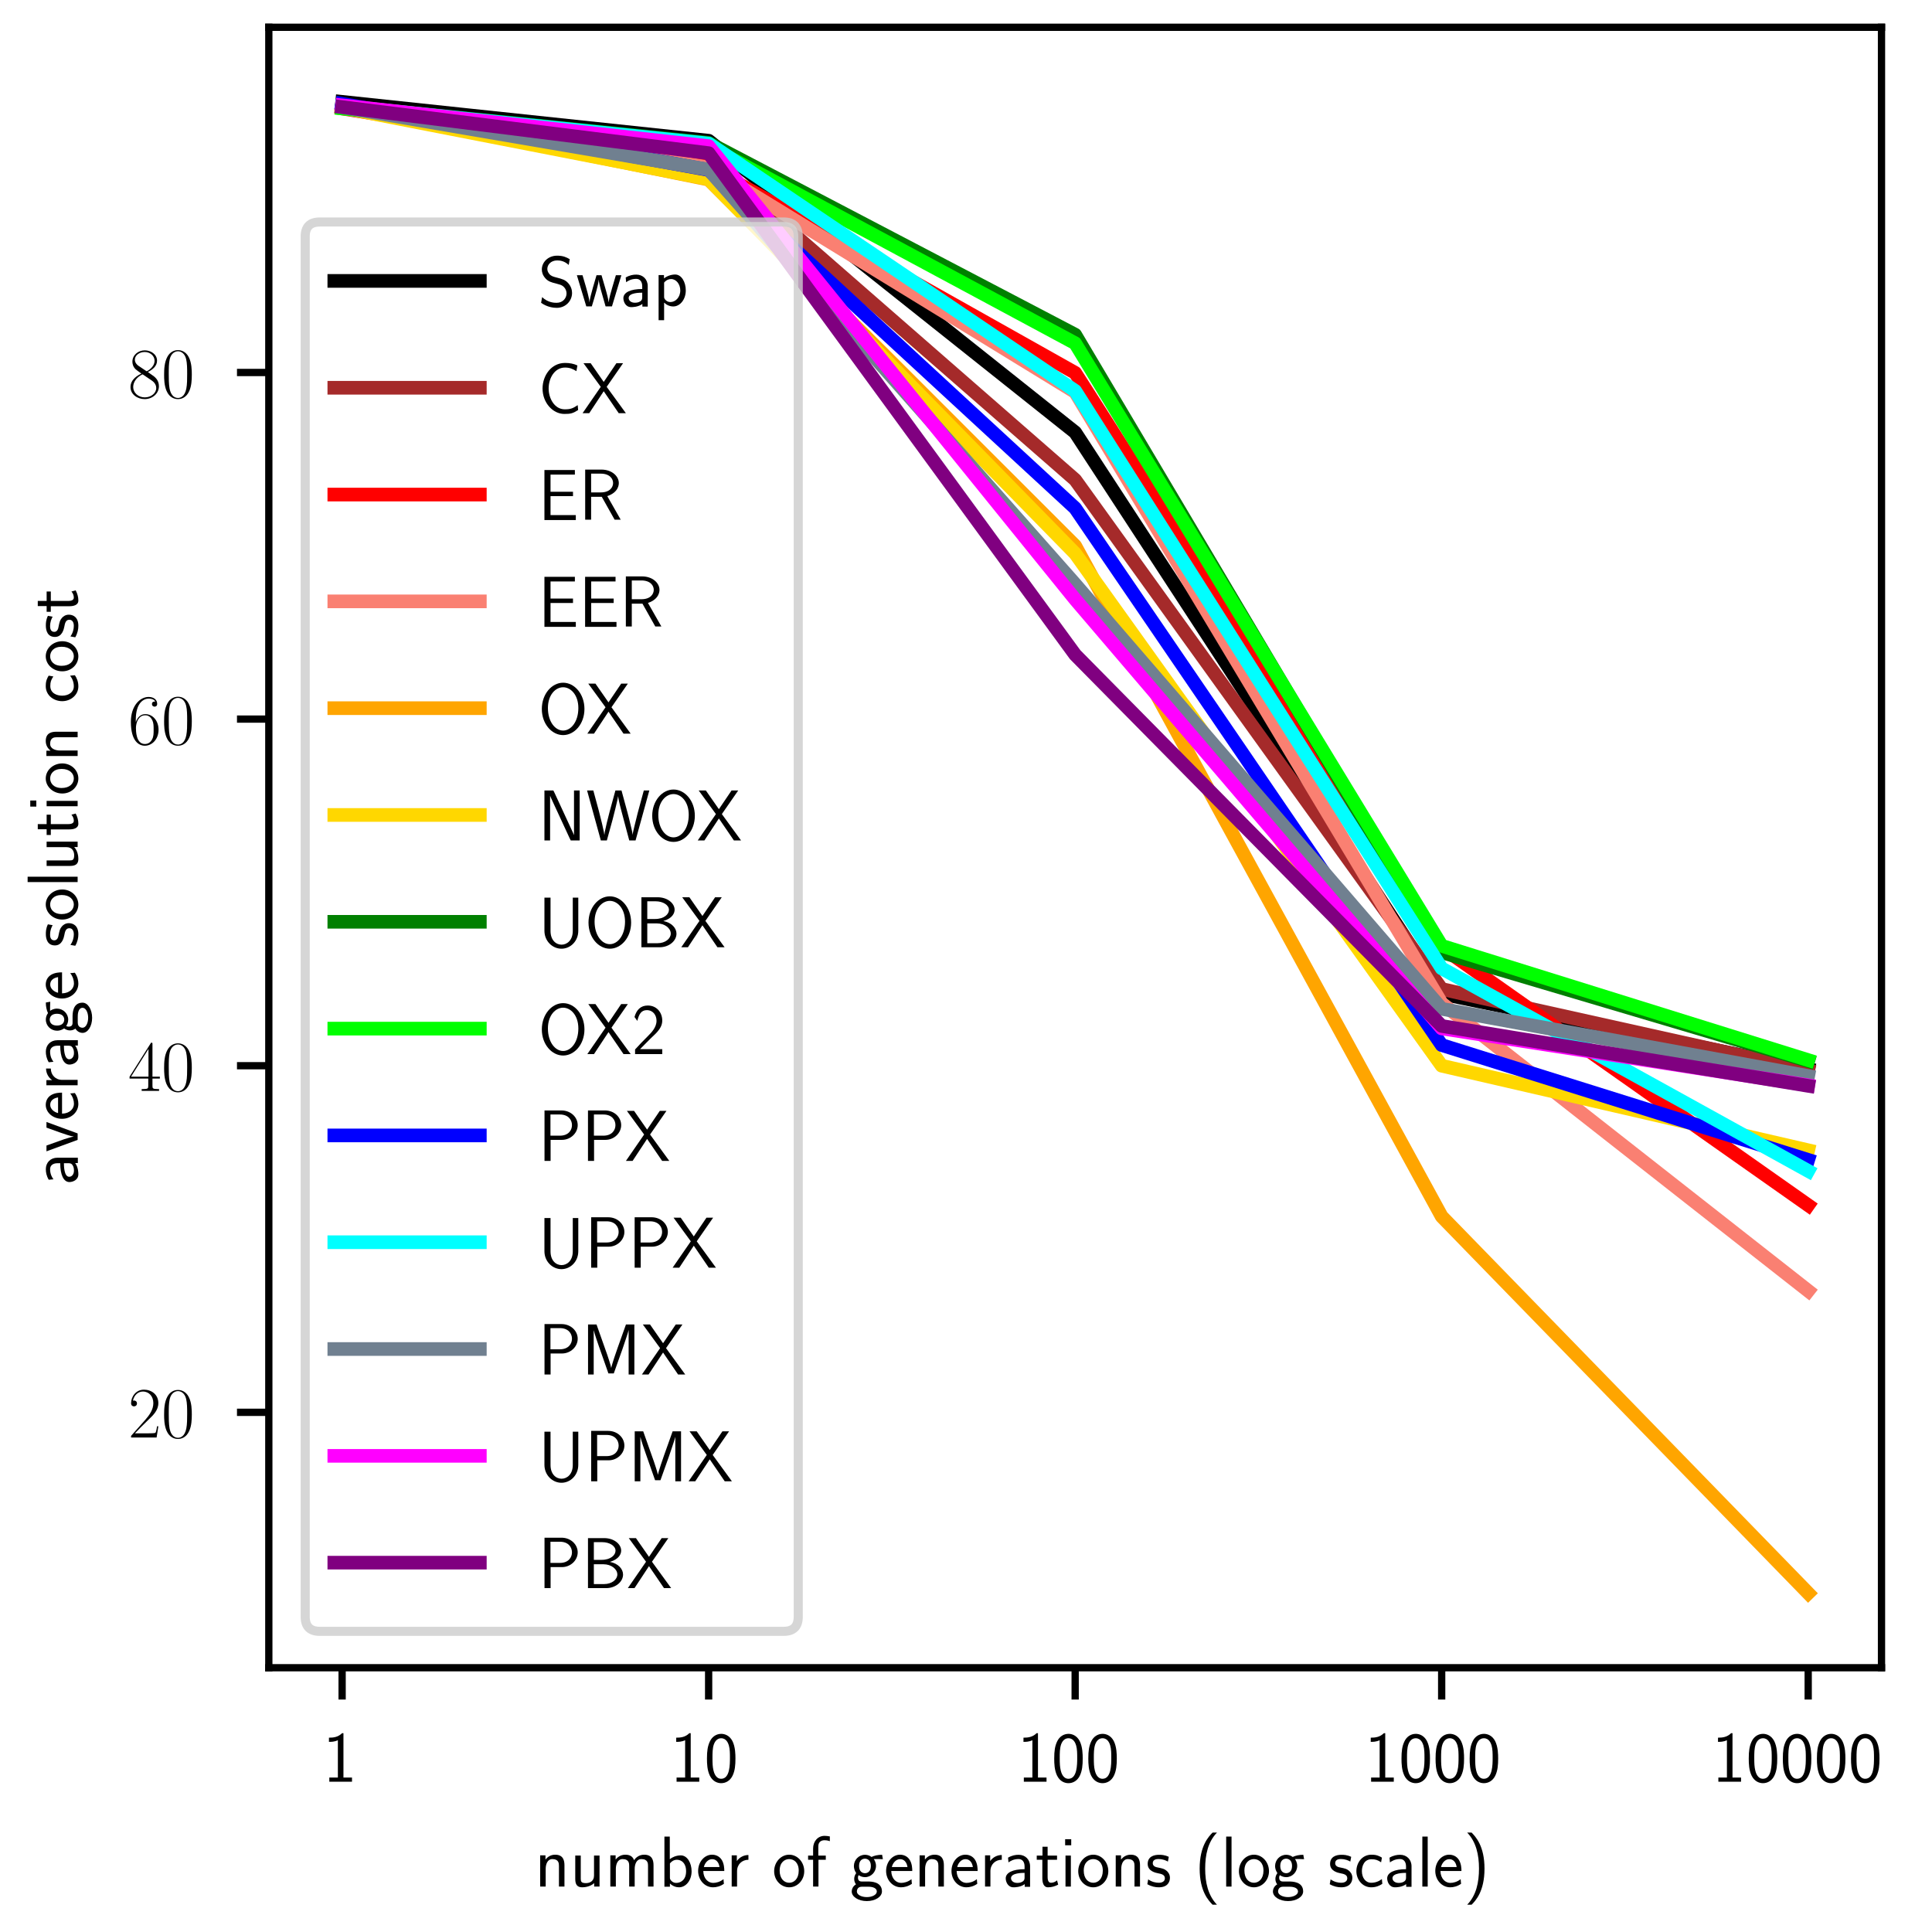 <?xml version="1.0" encoding="utf-8" standalone="no"?>
<!DOCTYPE svg PUBLIC "-//W3C//DTD SVG 1.1//EN"
  "http://www.w3.org/Graphics/SVG/1.1/DTD/svg11.dtd">
<!-- Created with matplotlib (https://matplotlib.org/) -->
<svg height="212.4pt" version="1.1" viewBox="0 0 212.4 212.4" width="212.4pt" xmlns="http://www.w3.org/2000/svg" xmlns:xlink="http://www.w3.org/1999/xlink">
 <defs>
  <style type="text/css">*{stroke-linecap:butt;stroke-linejoin:round;}</style>
 </defs>
 <g id="figure_1">
  <g id="patch_1">
   <path d="M 0 212.4 
L 212.4 212.4 
L 212.4 0 
L 0 0 
z
" style="fill:#ffffff;"/>
  </g>
  <g id="axes_1">
   <g id="patch_2">
    <path d="M 29.553 183.345 
L 206.848 183.345 
L 206.848 3 
L 29.553 3 
z
" style="fill:#ffffff;"/>
   </g>
   <g id="matplotlib.axis_1">
    <g id="xtick_1">
     <g id="line2d_1">
      <defs>
       <path d="M 0 0 
L 0 3.5 
" id="m8dcad1ad18" style="stroke:#000000;stroke-width:0.8;"/>
      </defs>
      <g>
       <use style="stroke:#000000;stroke-width:0.8;" x="37.612" xlink:href="#m8dcad1ad18" y="183.345"/>
      </g>
     </g>
     <g id="text_1">
      <!-- 1 -->
      <g transform="translate(35.495 195.88)scale(0.08 -0.08)">
       <defs>
        <path d="M 28.406 67 
L 26.5 67 
C 21.094 61.562 14.797 60.781 8.406 60.781 
L 8.406 55 
C 11.297 55 16 55 20.703 57.297 
L 20.703 5.766 
L 8.906 5.766 
L 8.906 0 
L 40.203 0 
L 40.203 5.766 
L 28.406 5.766 
z
" id="CMSS17-49"/>
       </defs>
       <use transform="scale(0.996)" xlink:href="#CMSS17-49"/>
      </g>
     </g>
    </g>
    <g id="xtick_2">
     <g id="line2d_2">
      <g>
       <use style="stroke:#000000;stroke-width:0.8;" x="77.906" xlink:href="#m8dcad1ad18" y="183.345"/>
      </g>
     </g>
     <g id="text_2">
      <!-- 10 -->
      <g transform="translate(73.672 195.88)scale(0.08 -0.08)">
       <defs>
        <path d="M 43.094 31.938 
C 43.094 37.578 43 48.078 38.906 56.188 
C 34.797 64 28.203 66.078 23.5 66.078 
C 16.703 66.078 10.906 62.109 7.906 55.781 
C 4.703 49.156 3.797 42.328 3.797 31.938 
C 3.797 24.828 4.094 16.109 7.703 8.484 
C 11.797 0.078 18.703 -2 23.406 -2 
C 29.594 -2 35.594 1.266 39 8.094 
C 42.5 15.219 43.094 23.031 43.094 31.938 
z
M 23.406 4.078 
C 15.797 4.078 13.5 12.672 12.797 15.547 
C 11.594 20.469 11.406 25.219 11.406 33.031 
C 11.406 39.156 11.406 46.062 13.297 51.516 
C 15.594 57.828 19.594 60 23.406 60 
C 30.797 60 33.203 52.688 34 50.125 
C 35.5 44.891 35.5 38.766 35.5 33.031 
C 35.5 23.844 35.5 4.078 23.406 4.078 
z
" id="CMSS17-48"/>
       </defs>
       <use transform="scale(0.996)" xlink:href="#CMSS17-49"/>
       <use transform="translate(46.844 0)scale(0.996)" xlink:href="#CMSS17-48"/>
      </g>
     </g>
    </g>
    <g id="xtick_3">
     <g id="line2d_3">
      <g>
       <use style="stroke:#000000;stroke-width:0.8;" x="118.201" xlink:href="#m8dcad1ad18" y="183.345"/>
      </g>
     </g>
     <g id="text_3">
      <!-- 100 -->
      <g transform="translate(111.849 195.88)scale(0.08 -0.08)">
       <use transform="scale(0.996)" xlink:href="#CMSS17-49"/>
       <use transform="translate(46.844 0)scale(0.996)" xlink:href="#CMSS17-48"/>
       <use transform="translate(93.687 0)scale(0.996)" xlink:href="#CMSS17-48"/>
      </g>
     </g>
    </g>
    <g id="xtick_4">
     <g id="line2d_4">
      <g>
       <use style="stroke:#000000;stroke-width:0.8;" x="158.495" xlink:href="#m8dcad1ad18" y="183.345"/>
      </g>
     </g>
     <g id="text_4">
      <!-- 1000 -->
      <g transform="translate(150.027 195.88)scale(0.08 -0.08)">
       <use transform="scale(0.996)" xlink:href="#CMSS17-49"/>
       <use transform="translate(46.844 0)scale(0.996)" xlink:href="#CMSS17-48"/>
       <use transform="translate(93.687 0)scale(0.996)" xlink:href="#CMSS17-48"/>
       <use transform="translate(140.531 0)scale(0.996)" xlink:href="#CMSS17-48"/>
      </g>
     </g>
    </g>
    <g id="xtick_5">
     <g id="line2d_5">
      <g>
       <use style="stroke:#000000;stroke-width:0.8;" x="198.789" xlink:href="#m8dcad1ad18" y="183.345"/>
      </g>
     </g>
     <g id="text_5">
      <!-- 10000 -->
      <g transform="translate(188.204 195.88)scale(0.08 -0.08)">
       <use transform="scale(0.996)" xlink:href="#CMSS17-49"/>
       <use transform="translate(46.844 0)scale(0.996)" xlink:href="#CMSS17-48"/>
       <use transform="translate(93.687 0)scale(0.996)" xlink:href="#CMSS17-48"/>
       <use transform="translate(140.531 0)scale(0.996)" xlink:href="#CMSS17-48"/>
       <use transform="translate(187.374 0)scale(0.996)" xlink:href="#CMSS17-48"/>
      </g>
     </g>
    </g>
    <g id="text_6">
     <!-- number of generations (log scale) -->
     <g transform="translate(58.796 207.407)scale(0.08 -0.08)">
      <defs>
       <path d="M 40.906 29.328 
C 40.906 35.672 39.406 44 28.094 44 
C 21.703 44 17.5 40.719 14.703 37.328 
L 14.703 43.094 
L 7.406 43.094 
L 7.406 0 
L 15 0 
L 15 24.359 
C 15 30.688 17.406 37.938 24.203 37.938 
C 33 37.938 33.297 32 33.297 28.578 
L 33.297 0 
L 40.906 0 
z
" id="CMSS17-110"/>
       <path d="M 40.906 42.797 
L 33.297 42.797 
L 33.297 15.188 
C 33.297 7.781 27.906 4.781 22.203 4.781 
C 15.594 4.781 15 6.984 15 11.078 
L 15 42.797 
L 7.406 42.797 
L 7.406 10.594 
C 7.406 2.797 10.094 -1 17 -1 
C 20.406 -1 28.094 -0.203 33.5 4.781 
L 33.5 0 
L 40.906 0 
z
" id="CMSS17-117"/>
       <path d="M 67 29.328 
C 67 36.062 65.297 44 54.094 44 
C 46.594 44 42.094 39.312 40.094 36.422 
C 38.297 41.719 34.094 44 28.094 44 
C 21.297 44 17 40.125 14.703 37.328 
L 14.703 43.094 
L 7.406 43.094 
L 7.406 0 
L 15 0 
L 15 24.359 
C 15 30.297 17.203 37.938 24.297 37.938 
C 33.406 37.938 33.406 31.5 33.406 28.578 
L 33.406 0 
L 41 0 
L 41 24.359 
C 41 30.297 43.203 37.938 50.297 37.938 
C 59.406 37.938 59.406 31.5 59.406 28.578 
L 59.406 0 
L 67 0 
z
" id="CMSS17-109"/>
       <path d="M 14.906 69 
L 7.5 69 
L 7.5 -0.203 
L 15.094 -0.203 
L 15.094 4.281 
C 18.906 0.594 23.5 -1 27.594 -1 
C 37.203 -1 45 8.578 45 21.125 
C 45 32.594 39 43.062 30.094 43.062 
C 23.797 43.062 18.203 40.484 14.906 37.797 
z
M 15.094 31.969 
C 17.297 34.719 20.406 37 24.797 37 
C 30.703 37 37.406 32.766 37.406 21.125 
C 37.406 8.719 29.406 5.078 23.906 5.078 
C 21.906 5.078 19.797 5.562 17.797 7.25 
C 15.094 9.609 15.094 11.078 15.094 12.453 
z
" id="CMSS17-98"/>
       <path d="M 39.094 21.516 
C 39.094 24.844 38.906 31.297 35.703 36.641 
C 32.203 42.391 26.5 44 22.203 44 
C 11.797 44 3 34.188 3 21.484 
C 3 9.094 12.094 -1 23.594 -1 
C 28.094 -1 33.594 0.297 38.594 3.875 
C 38.594 4.281 38.406 6.469 38.297 6.562 
C 38.297 6.766 38 9.844 38 10.25 
C 33.203 6.359 27.703 5.078 23.703 5.078 
C 17.297 5.078 10.406 10.422 10.094 21.516 
z
M 10.906 27 
C 12.203 32.562 16.594 37.828 22.203 37.828 
C 23.703 37.828 30.703 37.828 32.5 27 
z
" id="CMSS17-101"/>
       <path d="M 14.906 21.297 
C 14.906 30.703 21.797 37 30.594 37 
L 30.594 43.578 
C 24.203 43.578 18.203 40.391 14.594 35.203 
L 14.594 43.094 
L 7.5 43.094 
L 7.5 0 
L 14.906 0 
z
" id="CMSS17-114"/>
       <path d="M 44.203 21.188 
C 44.203 34 34.703 44 23.5 44 
C 12 44 2.703 33.703 2.703 21.188 
C 2.703 8.5 12.297 -1 23.406 -1 
C 34.797 -1 44.203 8.797 44.203 21.188 
z
M 23.5 5.266 
C 16.406 5.266 10.297 11.078 10.297 22 
C 10.297 33.609 17.406 37.922 23.406 37.922 
C 29.906 37.922 36.594 33.219 36.594 22 
C 36.594 10.672 30.094 5.266 23.5 5.266 
z
" id="CMSS17-111"/>
       <path d="M 16.797 37 
L 26.906 37 
L 26.906 42.766 
L 16.594 42.766 
L 16.594 55.609 
C 16.594 62.719 22 63.938 25.094 63.938 
C 26.094 63.938 28.906 63.938 32.5 62.641 
L 32.5 69.203 
C 30.203 69.703 27.406 70 25.203 70 
C 15.906 70 9.406 62.391 9.406 52.484 
L 9.406 42.766 
L 2.5 42.766 
L 2.5 37 
L 9.406 37 
L 9.406 0 
L 16.797 0 
z
" id="CMSS17-102"/>
       <path d="M 44.5 43.875 
C 38.797 43.875 33.906 42.781 29.906 40.891 
C 26.594 43.391 23.203 43.875 20.906 43.875 
C 12.203 43.875 5.594 36.703 5.594 28.344 
C 5.594 22.938 8.594 18.859 8.797 18.672 
C 7 16.172 6 13.484 6 10.5 
C 6 7 7.406 4.516 8.5 3.125 
C 3.297 -0.047 2.594 -4.906 2.594 -6.797 
C 2.594 -14.031 11.703 -20 23.406 -20 
C 35.203 -20 44.297 -14.031 44.297 -6.688 
C 44.297 7 29 7 24.797 7 
L 16.703 7 
C 15.203 7 11.203 7 11.203 12.359 
C 11.203 14.391 12.094 15.688 12.203 15.781 
C 13.703 14.688 16.797 13 20.906 13 
C 29.203 13 36.094 19.969 36.094 28.547 
C 36.094 33.312 33.906 36.797 33 38 
L 33.297 38 
C 33.594 38 37.797 38 39.297 38 
C 42.5 38 42.797 37.953 45.594 37.797 
z
M 20.906 18.469 
C 17.5 18.469 12.703 20.547 12.703 28.484 
C 12.703 37.109 18.203 38.5 20.797 38.5 
C 24.203 38.5 29 36.422 29 28.484 
C 29 19.859 23.5 18.469 20.906 18.469 
z
M 24.703 -0.156 
C 27.094 -0.156 37.203 -0.156 37.203 -6.906 
C 37.203 -11.156 31 -14.516 23.5 -14.516 
C 15.906 -14.516 9.703 -11.25 9.703 -6.797 
C 9.703 -6.297 9.703 -0.156 16.594 -0.156 
z
" id="CMSS17-103"/>
       <path d="M 37.594 27.984 
C 37.594 37.375 30.906 43.875 21.906 43.875 
C 17.5 43.875 12.703 43.078 7.203 39.891 
L 7.797 33.359 
C 10.297 35.125 14.594 38 21.797 38 
C 26.906 38 30 34.062 30 27.844 
L 30 24 
C 14 24 4 19.344 4 11.344 
C 4 7.203 6.5 -1 14.797 -1 
C 16.297 -1 24.406 -1 30.203 3.391 
L 30.203 -0.297 
L 37.594 -0.297 
z
M 30 12.75 
C 30 10.953 30 8.562 27 6.781 
C 24.406 5.078 21.094 5.078 19.703 5.078 
C 14.703 5.078 11.297 7.984 11.297 11.625 
C 11.297 18.922 26.906 18.922 30 18.922 
z
" id="CMSS17-97"/>
       <path d="M 16.703 37 
L 29.703 37 
L 29.703 42.766 
L 16.703 42.766 
L 16.703 55 
L 9.594 55 
L 9.594 42.766 
L 1.703 42.766 
L 1.703 37 
L 9.406 37 
L 9.406 11.703 
C 9.406 6 10.703 -1 17.297 -1 
C 22.297 -1 26.906 0.391 31.297 2.688 
L 29.703 8.562 
C 27.297 6.469 24.406 5.266 21.297 5.266 
C 16.906 5.266 16.703 10.875 16.703 13.375 
z
" id="CMSS17-116"/>
       <path d="M 15.297 65.359 
L 6.906 65.359 
L 6.906 57 
L 15.297 57 
z
M 14.797 42.797 
L 7.406 42.797 
L 7.406 0 
L 14.797 0 
z
" id="CMSS17-105"/>
       <path d="M 32.203 41.047 
C 26.297 43.859 21.703 43.859 18.703 43.859 
C 11.594 43.859 3.094 41.375 3.094 31.297 
C 3.094 21.234 14.094 19.031 17.094 18.422 
C 21.703 17.531 26.797 16.531 26.797 11.562 
C 26.797 5.266 19.594 5.266 18.297 5.266 
C 14.297 5.266 8.797 6.359 3.797 9.969 
L 2.594 3.281 
C 8.297 0 13.797 -1 18.406 -1 
C 30.703 -1 33.797 6.5 33.797 12.203 
C 33.797 17.094 31 20.391 29.094 21.891 
C 25.797 24.5 24.594 24.797 16.406 26.5 
C 15 26.703 10.094 27.797 10.094 32.281 
C 10.094 38 16.406 38 17.797 38 
C 24.297 38 28.297 35.984 31 34.5 
z
" id="CMSS17-115"/>
       <path d="M 25.203 74.5 
C 19.797 69.016 7.406 56.266 7.406 24.812 
C 7.406 -6.766 19.797 -19.422 25.203 -25 
L 31.297 -25 
C 19 -12.25 15 5.578 15 24.703 
C 15 43.719 18.797 61.656 31.297 74.5 
z
" id="CMSS17-40"/>
       <path d="M 14.797 69 
L 7.406 69 
L 7.406 0 
L 14.797 0 
z
" id="CMSS17-108"/>
       <path d="M 38.5 39.703 
C 38.5 40.391 33.906 42.406 32.703 42.797 
C 29.406 44 25.203 44 24.094 44 
C 11.094 44 3.297 32.703 3.297 21.297 
C 3.297 9.297 12 -1 23.703 -1 
C 30.406 -1 35.203 1.188 39.094 3.781 
L 38.5 10.375 
C 34.203 7.078 29.203 5.266 23.797 5.266 
C 16 5.266 10.906 12.094 10.906 21.391 
C 10.906 28.609 14.203 37.719 24.203 37.719 
C 29.703 37.719 32.797 36.609 37.406 33.516 
z
" id="CMSS17-99"/>
       <path d="M 11.297 -25 
C 16.703 -19.516 29.094 -6.766 29.094 24.703 
C 29.094 56.266 16.703 68.922 11.297 74.5 
L 5.203 74.5 
C 17.5 61.75 21.5 43.922 21.5 24.812 
C 21.5 5.781 17.703 -12.156 5.203 -25 
z
" id="CMSS17-41"/>
      </defs>
      <use transform="scale(0.996)" xlink:href="#CMSS17-110"/>
      <use transform="translate(48.205 0)scale(0.996)" xlink:href="#CMSS17-117"/>
      <use transform="translate(96.41 0)scale(0.996)" xlink:href="#CMSS17-109"/>
      <use transform="translate(170.639 0)scale(0.996)" xlink:href="#CMSS17-98"/>
      <use transform="translate(221.447 0)scale(0.996)" xlink:href="#CMSS17-101"/>
      <use transform="translate(263.085 0)scale(0.996)" xlink:href="#CMSS17-114"/>
      <use transform="translate(326.224 0)scale(0.996)" xlink:href="#CMSS17-111"/>
      <use transform="translate(373.068 0)scale(0.996)" xlink:href="#CMSS17-102"/>
      <use transform="translate(432.924 0)scale(0.996)" xlink:href="#CMSS17-103"/>
      <use transform="translate(479.767 0)scale(0.996)" xlink:href="#CMSS17-101"/>
      <use transform="translate(521.406 0)scale(0.996)" xlink:href="#CMSS17-110"/>
      <use transform="translate(569.611 0)scale(0.996)" xlink:href="#CMSS17-101"/>
      <use transform="translate(611.25 0)scale(0.996)" xlink:href="#CMSS17-114"/>
      <use transform="translate(643.16 0)scale(0.996)" xlink:href="#CMSS17-97"/>
      <use transform="translate(688.082 0)scale(0.996)" xlink:href="#CMSS17-116"/>
      <use transform="translate(721.913 0)scale(0.996)" xlink:href="#CMSS17-105"/>
      <use transform="translate(744.094 0)scale(0.996)" xlink:href="#CMSS17-111"/>
      <use transform="translate(790.937 0)scale(0.996)" xlink:href="#CMSS17-110"/>
      <use transform="translate(839.142 0)scale(0.996)" xlink:href="#CMSS17-115"/>
      <use transform="translate(906.285 0)scale(0.996)" xlink:href="#CMSS17-40"/>
      <use transform="translate(942.719 0)scale(0.996)" xlink:href="#CMSS17-108"/>
      <use transform="translate(964.9 0)scale(0.996)" xlink:href="#CMSS17-111"/>
      <use transform="translate(1011.743 0)scale(0.996)" xlink:href="#CMSS17-103"/>
      <use transform="translate(1089.816 0)scale(0.996)" xlink:href="#CMSS17-115"/>
      <use transform="translate(1125.73 0)scale(0.996)" xlink:href="#CMSS17-99"/>
      <use transform="translate(1167.368 0)scale(0.996)" xlink:href="#CMSS17-97"/>
      <use transform="translate(1212.29 0)scale(0.996)" xlink:href="#CMSS17-108"/>
      <use transform="translate(1234.471 0)scale(0.996)" xlink:href="#CMSS17-101"/>
      <use transform="translate(1276.11 0)scale(0.996)" xlink:href="#CMSS17-41"/>
     </g>
    </g>
   </g>
   <g id="matplotlib.axis_2">
    <g id="ytick_1">
     <g id="line2d_6">
      <defs>
       <path d="M 0 0 
L -3.5 0 
" id="m61839d9c6f" style="stroke:#000000;stroke-width:0.8;"/>
      </defs>
      <g>
       <use style="stroke:#000000;stroke-width:0.8;" x="29.553" xlink:href="#m61839d9c6f" y="155.267"/>
      </g>
     </g>
     <g id="text_7">
      <!-- $\mathdefault{20}$ -->
      <g transform="translate(14.085 158.035)scale(0.08 -0.08)">
       <defs>
        <path d="M 41.703 15.453 
L 39.906 15.453 
C 38.906 8.375 38.094 7.172 37.703 6.562 
C 37.203 5.766 30 5.766 28.594 5.766 
L 9.406 5.766 
C 13 9.672 20 16.75 28.5 24.953 
C 34.594 30.734 41.703 37.531 41.703 47.422 
C 41.703 59.219 32.297 66 21.797 66 
C 10.797 66 4.094 56.312 4.094 47.344 
C 4.094 43.438 7 42.938 8.203 42.938 
C 9.203 42.938 12.203 43.547 12.203 47.031 
C 12.203 50.109 9.594 51 8.203 51 
C 7.594 51 7 50.906 6.594 50.703 
C 8.5 59.219 14.297 63.406 20.406 63.406 
C 29.094 63.406 34.797 56.516 34.797 47.422 
C 34.797 38.734 29.703 31.25 24 24.75 
L 4.094 2.281 
L 4.094 0 
L 39.297 0 
z
" id="CMR17-50"/>
        <path d="M 42 31.641 
C 42 37.75 41.906 48.125 37.703 56.109 
C 34 63.109 28.094 65.594 22.906 65.594 
C 18.094 65.594 12 63.406 8.203 56.203 
C 4.203 48.719 3.797 39.438 3.797 31.641 
C 3.797 25.953 3.906 17.281 7 9.672 
C 11.297 -0.609 19 -2 22.906 -2 
C 27.5 -2 34.5 -0.109 38.594 9.375 
C 41.594 16.281 42 24.359 42 31.641 
z
M 22.906 -0.406 
C 16.5 -0.406 12.703 5.078 11.297 12.688 
C 10.203 18.562 10.203 27.156 10.203 32.75 
C 10.203 40.438 10.203 46.828 11.5 52.922 
C 13.406 61.391 19 64 22.906 64 
C 27 64 32.297 61.297 34.203 53.125 
C 35.5 47.438 35.594 40.734 35.594 32.75 
C 35.594 26.25 35.594 18.266 34.406 12.375 
C 32.297 1.484 26.406 -0.406 22.906 -0.406 
z
" id="CMR17-48"/>
       </defs>
       <use transform="scale(0.996)" xlink:href="#CMR17-50"/>
       <use transform="translate(45.69 0)scale(0.996)" xlink:href="#CMR17-48"/>
      </g>
     </g>
    </g>
    <g id="ytick_2">
     <g id="line2d_7">
      <g>
       <use style="stroke:#000000;stroke-width:0.8;" x="29.553" xlink:href="#m61839d9c6f" y="117.162"/>
      </g>
     </g>
     <g id="text_8">
      <!-- $\mathdefault{40}$ -->
      <g transform="translate(14.085 119.929)scale(0.08 -0.08)">
       <defs>
        <path d="M 33.594 64.406 
C 33.594 66.5 33.5 66.5 31.703 66.5 
L 2 19.594 
L 2 17 
L 27.797 17 
L 27.797 7.141 
C 27.797 3.5 27.594 2.5 20.594 2.5 
L 18.703 2.5 
L 18.703 0 
C 21.906 0 27.297 0 30.703 0 
C 34.094 0 39.5 0 42.703 0 
L 42.703 2.5 
L 40.797 2.5 
C 33.797 2.5 33.594 3.5 33.594 7.141 
L 33.594 17 
L 43.797 17 
L 43.797 19.594 
L 33.594 19.594 
z
M 28.094 57.859 
L 28.094 19.594 
L 4 19.594 
z
" id="CMR17-52"/>
       </defs>
       <use transform="scale(0.996)" xlink:href="#CMR17-52"/>
       <use transform="translate(45.69 0)scale(0.996)" xlink:href="#CMR17-48"/>
      </g>
     </g>
    </g>
    <g id="ytick_3">
     <g id="line2d_8">
      <g>
       <use style="stroke:#000000;stroke-width:0.8;" x="29.553" xlink:href="#m61839d9c6f" y="79.056"/>
      </g>
     </g>
     <g id="text_9">
      <!-- $\mathdefault{60}$ -->
      <g transform="translate(14.085 81.824)scale(0.08 -0.08)">
       <defs>
        <path d="M 10.594 34 
C 10.594 57.656 21.797 63 28.297 63 
C 30.406 63 35.5 62.641 37.5 59 
C 35.906 59 32.906 59 32.906 55.516 
C 32.906 52.828 35.094 51.922 36.5 51.922 
C 37.406 51.922 40.094 52.312 40.094 55.625 
C 40.094 61.781 35.094 65.297 28.203 65.297 
C 16.297 65.297 3.797 52.969 3.797 31 
C 3.797 3.953 15.094 -2 23.094 -2 
C 32.797 -2 42 6.672 42 20.047 
C 42 32.516 33.906 41.594 23.703 41.594 
C 17.594 41.594 13.094 37.609 10.594 30.625 
z
M 23.094 0.391 
C 10.797 0.391 10.797 18.75 10.797 22.438 
C 10.797 29.625 14.203 40 23.5 40 
C 25.203 40 30.094 40 33.406 33.125 
C 35.203 29.219 35.203 25.141 35.203 20.141 
C 35.203 14.75 35.203 10.781 33.094 6.781 
C 30.906 2.672 27.703 0.391 23.094 0.391 
z
" id="CMR17-54"/>
       </defs>
       <use transform="scale(0.996)" xlink:href="#CMR17-54"/>
       <use transform="translate(45.69 0)scale(0.996)" xlink:href="#CMR17-48"/>
      </g>
     </g>
    </g>
    <g id="ytick_4">
     <g id="line2d_9">
      <g>
       <use style="stroke:#000000;stroke-width:0.8;" x="29.553" xlink:href="#m61839d9c6f" y="40.951"/>
      </g>
     </g>
     <g id="text_10">
      <!-- $\mathdefault{80}$ -->
      <g transform="translate(14.085 43.718)scale(0.08 -0.08)">
       <defs>
        <path d="M 27.203 35.375 
C 33.5 38.547 39.906 43.328 39.906 50.984 
C 39.906 60.016 31.094 65.297 23 65.297 
C 13.906 65.297 5.906 58.734 5.906 49.688 
C 5.906 47.203 6.5 42.922 10.406 39.141 
C 11.406 38.156 15.594 35.172 18.297 33.281 
C 13.797 30.984 3.297 25.531 3.297 14.594 
C 3.297 4.359 13.094 -2 22.797 -2 
C 33.5 -2 42.5 5.656 42.5 15.781 
C 42.5 24.844 36.406 29.016 32.406 31.703 
z
M 14.094 44.094 
C 13.297 44.594 9.297 47.672 9.297 52.359 
C 9.297 58.422 15.594 63 22.797 63 
C 30.703 63 36.5 57.438 36.5 50.969 
C 36.5 41.703 26.094 36.422 25.594 36.422 
C 25.5 36.422 25.406 36.422 24.594 37.031 
z
M 32.5 23.734 
C 34 22.641 38.797 19.375 38.797 13.297 
C 38.797 5.953 31.406 0.391 23 0.391 
C 13.906 0.391 7 6.844 7 14.688 
C 7 22.547 13.094 29.094 20 32.188 
z
" id="CMR17-56"/>
       </defs>
       <use transform="scale(0.996)" xlink:href="#CMR17-56"/>
       <use transform="translate(45.69 0)scale(0.996)" xlink:href="#CMR17-48"/>
      </g>
     </g>
    </g>
    <g id="text_11">
     <!-- average solution cost -->
     <g transform="translate(8.535 130.272)rotate(-90)scale(0.08 -0.08)">
      <defs>
       <path d="M 41.797 43 
L 34 43 
L 27.297 24.312 
C 25.203 18.203 22.203 9.797 21.703 5.5 
L 21.594 5.5 
C 21.406 7.312 20.594 9.906 20.094 11.703 
C 19.5 13.906 18.703 16.5 18.094 18.312 
L 9.297 43 
L 1.297 43 
L 17.094 0 
L 26 0 
z
" id="CMSS17-118"/>
      </defs>
      <use transform="scale(0.996)" xlink:href="#CMSS17-97"/>
      <use transform="translate(44.922 0)scale(0.996)" xlink:href="#CMSS17-118"/>
      <use transform="translate(87.922 0)scale(0.996)" xlink:href="#CMSS17-101"/>
      <use transform="translate(129.561 0)scale(0.996)" xlink:href="#CMSS17-114"/>
      <use transform="translate(161.471 0)scale(0.996)" xlink:href="#CMSS17-97"/>
      <use transform="translate(206.393 0)scale(0.996)" xlink:href="#CMSS17-103"/>
      <use transform="translate(253.236 0)scale(0.996)" xlink:href="#CMSS17-101"/>
      <use transform="translate(326.104 0)scale(0.996)" xlink:href="#CMSS17-115"/>
      <use transform="translate(362.018 0)scale(0.996)" xlink:href="#CMSS17-111"/>
      <use transform="translate(408.861 0)scale(0.996)" xlink:href="#CMSS17-108"/>
      <use transform="translate(431.042 0)scale(0.996)" xlink:href="#CMSS17-117"/>
      <use transform="translate(479.247 0)scale(0.996)" xlink:href="#CMSS17-116"/>
      <use transform="translate(513.079 0)scale(0.996)" xlink:href="#CMSS17-105"/>
      <use transform="translate(535.259 0)scale(0.996)" xlink:href="#CMSS17-111"/>
      <use transform="translate(582.103 0)scale(0.996)" xlink:href="#CMSS17-110"/>
      <use transform="translate(661.537 0)scale(0.996)" xlink:href="#CMSS17-99"/>
      <use transform="translate(703.176 0)scale(0.996)" xlink:href="#CMSS17-111"/>
      <use transform="translate(750.019 0)scale(0.996)" xlink:href="#CMSS17-115"/>
      <use transform="translate(785.933 0)scale(0.996)" xlink:href="#CMSS17-116"/>
     </g>
    </g>
   </g>
   <g id="line2d_10">
    <path clip-path="url(#p555cca8b52)" d="M 37.612 11.198 
L 77.906 15.47 
L 118.201 47.533 
L 158.495 109.252 
L 198.789 117.527 
" style="fill:none;stroke:#000000;stroke-linecap:square;stroke-width:1.5;"/>
   </g>
   <g id="line2d_11">
    <path clip-path="url(#p555cca8b52)" d="M 37.612 11.775 
L 77.906 17.568 
L 118.201 52.748 
L 158.495 108.732 
L 198.789 117.681 
" style="fill:none;stroke:#a52a2a;stroke-linecap:square;stroke-width:1.5;"/>
   </g>
   <g id="line2d_12">
    <path clip-path="url(#p555cca8b52)" d="M 37.612 11.929 
L 77.906 18.338 
L 118.201 40.989 
L 158.495 104.133 
L 198.789 132.5 
" style="fill:none;stroke:#ff0000;stroke-linecap:square;stroke-width:1.5;"/>
   </g>
   <g id="line2d_13">
    <path clip-path="url(#p555cca8b52)" d="M 37.612 11.794 
L 77.906 18.415 
L 118.201 43.106 
L 158.495 110.291 
L 198.789 141.911 
" style="fill:none;stroke:#fa8072;stroke-linecap:square;stroke-width:1.5;"/>
   </g>
   <g id="line2d_14">
    <path clip-path="url(#p555cca8b52)" d="M 37.612 11.583 
L 77.906 19.743 
L 118.201 60.004 
L 158.495 133.732 
L 198.789 175.148 
" style="fill:none;stroke:#ffa500;stroke-linecap:square;stroke-width:1.5;"/>
   </g>
   <g id="line2d_15">
    <path clip-path="url(#p555cca8b52)" d="M 37.612 11.833 
L 77.906 19.685 
L 118.201 60.85 
L 158.495 117.162 
L 198.789 126.457 
" style="fill:none;stroke:#ffd700;stroke-linecap:square;stroke-width:1.5;"/>
   </g>
   <g id="line2d_16">
    <path clip-path="url(#p555cca8b52)" d="M 37.612 11.64 
L 77.906 15.701 
L 118.201 36.794 
L 158.495 104.691 
L 198.789 116.642 
" style="fill:none;stroke:#008000;stroke-linecap:square;stroke-width:1.5;"/>
   </g>
   <g id="line2d_17">
    <path clip-path="url(#p555cca8b52)" d="M 37.612 11.929 
L 77.906 16.086 
L 118.201 37.737 
L 158.495 103.979 
L 198.789 116.546 
" style="fill:none;stroke:#00ff00;stroke-linecap:square;stroke-width:1.5;"/>
   </g>
   <g id="line2d_18">
    <path clip-path="url(#p555cca8b52)" d="M 37.612 11.409 
L 77.906 18.684 
L 118.201 55.866 
L 158.495 114.891 
L 198.789 127.516 
" style="fill:none;stroke:#0000ff;stroke-linecap:square;stroke-width:1.5;"/>
   </g>
   <g id="line2d_19">
    <path clip-path="url(#p555cca8b52)" d="M 37.612 11.66 
L 77.906 15.778 
L 118.201 42.972 
L 158.495 106.461 
L 198.789 128.728 
" style="fill:none;stroke:#00ffff;stroke-linecap:square;stroke-width:1.5;"/>
   </g>
   <g id="line2d_20">
    <path clip-path="url(#p555cca8b52)" d="M 37.612 11.775 
L 77.906 18.646 
L 118.201 64.218 
L 158.495 110.907 
L 198.789 118.297 
" style="fill:none;stroke:#708090;stroke-linecap:square;stroke-width:1.5;"/>
   </g>
   <g id="line2d_21">
    <path clip-path="url(#p555cca8b52)" d="M 37.612 11.583 
L 77.906 16.067 
L 118.201 65.893 
L 158.495 113.063 
L 198.789 119.317 
" style="fill:none;stroke:#ff00ff;stroke-linecap:square;stroke-width:1.5;"/>
   </g>
   <g id="line2d_22">
    <path clip-path="url(#p555cca8b52)" d="M 37.612 11.775 
L 77.906 16.837 
L 118.201 71.974 
L 158.495 112.793 
L 198.789 119.375 
" style="fill:none;stroke:#800080;stroke-linecap:square;stroke-width:1.5;"/>
   </g>
   <g id="patch_3">
    <path d="M 29.553 183.345 
L 29.553 3 
" style="fill:none;stroke:#000000;stroke-linecap:square;stroke-linejoin:miter;stroke-width:0.8;"/>
   </g>
   <g id="patch_4">
    <path d="M 206.848 183.345 
L 206.848 3 
" style="fill:none;stroke:#000000;stroke-linecap:square;stroke-linejoin:miter;stroke-width:0.8;"/>
   </g>
   <g id="patch_5">
    <path d="M 29.553 183.345 
L 206.848 183.345 
" style="fill:none;stroke:#000000;stroke-linecap:square;stroke-linejoin:miter;stroke-width:0.8;"/>
   </g>
   <g id="patch_6">
    <path d="M 29.553 3 
L 206.848 3 
" style="fill:none;stroke:#000000;stroke-linecap:square;stroke-linejoin:miter;stroke-width:0.8;"/>
   </g>
   <g id="legend_1">
    <g id="patch_7">
     <path d="M 35.153 179.345 
L 86.158 179.345 
Q 87.758 179.345 87.758 177.745 
L 87.758 26.007 
Q 87.758 24.407 86.158 24.407 
L 35.153 24.407 
Q 33.553 24.407 33.553 26.007 
L 33.553 177.745 
Q 33.553 179.345 35.153 179.345 
z
" style="fill:#ffffff;opacity:0.8;stroke:#cccccc;stroke-linejoin:miter;"/>
    </g>
    <g id="line2d_23">
     <path d="M 36.753 30.885 
L 52.753 30.885 
" style="fill:none;stroke:#000000;stroke-linecap:square;stroke-width:1.5;"/>
    </g>
    <g id="line2d_24"/>
    <g id="text_12">
     <!-- Swap -->
     <g transform="translate(59.153 33.685)scale(0.08 -0.08)">
      <defs>
       <path d="M 43.703 65.141 
C 39.297 67.719 34.5 70 26.406 70 
C 13.5 70 5.203 60.609 5.203 51.031 
C 5.203 47.266 6.297 43.016 10.203 38.672 
C 14.094 34.312 18.5 33.141 24.094 31.766 
C 26.406 31.156 30.297 30.062 31 29.781 
C 36.594 27.609 39.297 22.562 39.297 17.812 
C 39.297 11.594 34.406 4.969 25.703 4.969 
C 22.703 4.969 13.906 4.969 5.594 12.797 
L 4.203 4.969 
C 12.406 -1 21.297 -2 25.797 -2 
C 38.094 -2 46.906 7.625 46.906 18.531 
C 46.906 22.5 45.703 27.547 41.5 32.203 
C 37.406 36.672 33.797 37.656 25.594 39.828 
C 20.906 41.031 17.906 41.828 15.406 44.891 
C 13.703 47.078 12.797 49.156 12.797 51.828 
C 12.797 57.391 17.594 63.438 26.406 63.438 
C 30.797 63.438 36.5 62.531 42.297 57.188 
z
" id="CMSS17-83"/>
       <path d="M 62.703 43 
L 55.094 43 
L 49.797 25.016 
C 48.703 21.219 45.594 10.703 45.203 5.797 
L 45.094 5.797 
C 44.906 8.812 43.203 16 40.406 25.516 
L 35.297 43 
L 28.406 43 
L 23.406 25.906 
C 20.906 17.203 19 9.797 18.797 5.797 
L 18.703 5.797 
C 18.297 11.703 14.203 25.516 13.594 27.703 
L 9.094 43 
L 1.297 43 
L 14.297 0 
L 21.906 0 
C 27.094 17.125 31.094 30.359 31.406 37.031 
C 31.594 33.75 33.297 26.672 34.297 23.188 
L 40.906 0 
L 49.703 0 
z
" id="CMSS17-119"/>
       <path d="M 15.094 5.203 
C 18.406 2.016 22.906 -0.078 27.703 -0.078 
C 37 -0.078 45 9.422 45 22.062 
C 45 33.734 39 44 30.406 44 
C 25.406 44 19.406 42.219 14.906 38.625 
L 14.906 43.203 
L 7.5 43.203 
L 7.5 -19 
L 15.094 -19 
z
M 15.094 32.812 
C 15.906 34 19.297 37.734 24.797 37.734 
C 31.797 37.734 37.406 30.625 37.406 22.062 
C 37.406 12.297 30.594 6 23.906 6 
C 21.906 6 19.797 6.484 17.797 8.172 
C 15.094 10.531 15.094 12 15.094 13.391 
z
" id="CMSS17-112"/>
      </defs>
      <use transform="scale(0.996)" xlink:href="#CMSS17-83"/>
      <use transform="translate(52.049 0)scale(0.996)" xlink:href="#CMSS17-119"/>
      <use transform="translate(113.266 0)scale(0.996)" xlink:href="#CMSS17-97"/>
      <use transform="translate(158.188 0)scale(0.996)" xlink:href="#CMSS17-112"/>
     </g>
    </g>
    <g id="line2d_25">
     <path d="M 36.753 42.628 
L 52.753 42.628 
" style="fill:none;stroke:#a52a2a;stroke-linecap:square;stroke-width:1.5;"/>
    </g>
    <g id="line2d_26"/>
    <g id="text_13">
     <!-- CX -->
     <g transform="translate(59.153 45.428)scale(0.08 -0.08)">
      <defs>
       <path d="M 54.703 11.156 
C 48 6.672 44.906 5.375 36.797 5.375 
C 22.797 5.375 14.594 20.359 14.594 34.047 
C 14.594 48.625 23 63 37.203 63 
C 43.594 63 47.797 61.219 52.906 58.047 
L 54.297 65.891 
C 49.5 68.281 43.406 69.375 37.297 69.375 
C 18.094 69.375 6.203 51.812 6.203 34.047 
C 6.203 14.484 20.297 -1 36.297 -1 
C 44.906 -1 47.906 -0.297 55.297 4.375 
z
" id="CMSS17-67"/>
       <path d="M 34.594 36.391 
L 57.203 69 
L 48 69 
L 30.5 43.156 
L 12.5 69 
L 2.594 69 
L 26.406 36.391 
L 1.297 0 
L 10.5 0 
L 30.5 30.328 
L 51.203 0 
L 61.094 0 
z
" id="CMSS17-88"/>
      </defs>
      <use transform="scale(0.996)" xlink:href="#CMSS17-67"/>
      <use transform="translate(59.856 0)scale(0.996)" xlink:href="#CMSS17-88"/>
     </g>
    </g>
    <g id="line2d_27">
     <path d="M 36.753 54.37 
L 52.753 54.37 
" style="fill:none;stroke:#ff0000;stroke-linecap:square;stroke-width:1.5;"/>
    </g>
    <g id="line2d_28"/>
    <g id="text_14">
     <!-- ER -->
     <g transform="translate(59.153 57.17)scale(0.08 -0.08)">
      <defs>
       <path d="M 30.594 6.766 
C 22.594 6.766 19 6.766 17.203 6.766 
L 17.203 32.922 
L 48.203 32.922 
L 48.203 39 
L 17.203 39 
L 17.203 62.641 
L 30.094 62.641 
C 31.297 62.641 32.5 62.641 33.703 62.641 
L 50.797 62.641 
L 50.797 69 
L 8.797 69 
L 8.797 0 
L 52.094 0 
L 52.094 6.766 
z
" id="CMSS17-69"/>
       <path d="M 39.406 32.953 
L 39.594 33.047 
C 55.203 38.422 55.297 49.172 55.297 51.062 
C 55.297 60.516 45.703 69.578 31.297 69.578 
L 8.906 69.578 
L 8.906 0.5 
L 17.094 0.5 
L 17.094 32 
L 31.797 32 
L 49.5 0.5 
L 57.906 0.5 
z
M 17.094 38.078 
L 17.094 64 
L 30.203 64 
C 42.906 64 47.406 56.828 47.406 51.047 
C 47.406 45.656 43.406 38.078 30.203 38.078 
z
" id="CMSS17-82"/>
      </defs>
      <use transform="scale(0.996)" xlink:href="#CMSS17-69"/>
      <use transform="translate(55.892 0)scale(0.996)" xlink:href="#CMSS17-82"/>
     </g>
    </g>
    <g id="line2d_29">
     <path d="M 36.753 66.113 
L 52.753 66.113 
" style="fill:none;stroke:#fa8072;stroke-linecap:square;stroke-width:1.5;"/>
    </g>
    <g id="line2d_30"/>
    <g id="text_15">
     <!-- EER -->
     <g transform="translate(59.153 68.913)scale(0.08 -0.08)">
      <use transform="scale(0.996)" xlink:href="#CMSS17-69"/>
      <use transform="translate(55.892 0)scale(0.996)" xlink:href="#CMSS17-69"/>
      <use transform="translate(111.784 0)scale(0.996)" xlink:href="#CMSS17-82"/>
     </g>
    </g>
    <g id="line2d_31">
     <path d="M 36.753 77.855 
L 52.753 77.855 
" style="fill:none;stroke:#ffa500;stroke-linecap:square;stroke-width:1.5;"/>
    </g>
    <g id="line2d_32"/>
    <g id="text_16">
     <!-- OX -->
     <g transform="translate(59.153 80.655)scale(0.08 -0.08)">
      <defs>
       <path d="M 64 34.031 
C 64 54.734 50.297 70.266 34.594 70.266 
C 18.906 70.266 5.203 54.641 5.203 34.031 
C 5.203 13.234 19.094 -2 34.594 -2 
C 50.094 -2 64 13.234 64 34.031 
z
M 34.594 4.266 
C 23.594 4.266 13.594 16.516 13.594 35.328 
C 13.594 53.641 24.203 64 34.594 64 
C 45 64 55.594 53.641 55.594 35.328 
C 55.594 16.422 45.5 4.266 34.594 4.266 
z
" id="CMSS17-79"/>
      </defs>
      <use transform="scale(0.996)" xlink:href="#CMSS17-79"/>
      <use transform="translate(66.422 0)scale(0.996)" xlink:href="#CMSS17-88"/>
     </g>
    </g>
    <g id="line2d_33">
     <path d="M 36.753 89.598 
L 52.753 89.598 
" style="fill:none;stroke:#ffd700;stroke-linecap:square;stroke-width:1.5;"/>
    </g>
    <g id="line2d_34"/>
    <g id="text_17">
     <!-- NWOX -->
     <g transform="translate(59.153 92.398)scale(0.08 -0.08)">
      <defs>
       <path d="M 22.906 65.312 
L 21.094 69 
L 8.797 69 
L 8.797 0 
L 16.594 0 
L 16.594 61.344 
L 16.703 61.438 
C 17.406 59.641 17.797 58.75 21.906 49.906 
L 43.297 3.688 
L 45.094 0 
L 57.406 0 
L 57.406 69 
L 49.594 69 
L 49.594 7.656 
L 49.5 7.547 
C 48.797 9.344 48.406 10.234 44.297 19.078 
z
" id="CMSS17-78"/>
       <path d="M 87.203 69 
L 79.594 69 
L 71.203 38.078 
C 69.906 33.094 68.703 28.141 67.5 23.156 
C 65.703 15.797 64.406 10.641 64.203 8.047 
L 64.094 8.047 
C 63.906 10.734 62.594 16.391 61 22.766 
C 59.797 28.047 58.5 33.297 57.094 38.469 
L 48.797 69 
L 40.406 69 
L 32.5 40.031 
L 28.5 24.203 
C 25.5 11.672 25.406 9.875 25.203 7.891 
L 25.094 7.891 
C 25.094 8.484 24.703 11.766 21.906 23.406 
C 20.5 29.188 19.094 35.062 17.594 40.641 
L 9.906 69 
L 1.297 69 
L 20.297 0 
L 28.594 0 
L 36.5 28.734 
L 40.5 44.547 
C 43.203 55.688 43.797 58.469 44 60.953 
L 44.094 60.953 
C 44.094 60.562 45 54.281 48.906 39.766 
L 59.5 0 
L 68.203 0 
z
" id="CMSS17-87"/>
      </defs>
      <use transform="scale(0.996)" xlink:href="#CMSS17-78"/>
      <use transform="translate(66.062 0)scale(0.996)" xlink:href="#CMSS17-87"/>
      <use transform="translate(151.701 0)scale(0.996)" xlink:href="#CMSS17-79"/>
      <use transform="translate(218.123 0)scale(0.996)" xlink:href="#CMSS17-88"/>
     </g>
    </g>
    <g id="line2d_35">
     <path d="M 36.753 101.34 
L 52.753 101.34 
" style="fill:none;stroke:#008000;stroke-linecap:square;stroke-width:1.5;"/>
    </g>
    <g id="line2d_36"/>
    <g id="text_18">
     <!-- UOBX -->
     <g transform="translate(59.153 104.14)scale(0.08 -0.08)">
      <defs>
       <path d="M 55.5 68.5 
L 47.906 68.5 
L 47.906 22.641 
C 47.906 9.438 39.797 3.578 32.406 3.578 
C 24.797 3.578 17.203 9.734 17.203 22.547 
L 17.203 68.5 
L 8.797 68.5 
L 8.797 22.719 
C 8.797 8.422 19.906 -2 32.297 -2 
C 44.703 -2 55.5 8.422 55.5 22.719 
z
" id="CMSS17-85"/>
       <path d="M 8.906 69 
L 8.906 0 
L 33.797 0 
C 47.406 0 57.297 8.969 57.297 18.75 
C 57.297 26.328 50.797 34 39.094 36.203 
C 52.094 39.969 54.703 47.5 54.703 51.766 
C 54.703 60.672 44.906 69 31.203 69 
z
M 17 39 
L 17 63.422 
L 28.5 63.422 
C 38.797 63.422 46.906 58.188 46.906 51.656 
C 46.906 45.719 40.5 39 27.594 39 
z
M 17 5.578 
L 17 32.922 
L 30.297 32.922 
C 41.094 32.922 49.406 26.234 49.406 18.844 
C 49.406 12.062 42.094 5.578 31 5.578 
z
" id="CMSS17-66"/>
      </defs>
      <use transform="scale(0.996)" xlink:href="#CMSS17-85"/>
      <use transform="translate(64.14 0)scale(0.996)" xlink:href="#CMSS17-79"/>
      <use transform="translate(133.164 0)scale(0.996)" xlink:href="#CMSS17-66"/>
      <use transform="translate(195.502 0)scale(0.996)" xlink:href="#CMSS17-88"/>
     </g>
    </g>
    <g id="line2d_37">
     <path d="M 36.753 113.083 
L 52.753 113.083 
" style="fill:none;stroke:#00ff00;stroke-linecap:square;stroke-width:1.5;"/>
    </g>
    <g id="line2d_38"/>
    <g id="text_19">
     <!-- OX2 -->
     <g transform="translate(59.153 115.883)scale(0.08 -0.08)">
      <defs>
       <path d="M 25.797 21.203 
C 28.594 24.078 32.797 27.562 35.703 31.047 
C 38.5 34.438 42.203 39.234 42.203 46.203 
C 42.203 57.141 34.797 67 22.203 67 
C 12.297 67 6.594 60.828 3.906 51.156 
L 7.797 45.766 
C 10 54.844 13.094 60.625 20.906 60.625 
C 29.5 60.625 34.297 53.641 34.297 45.969 
C 34.297 36.797 27.297 29.703 22 24.422 
C 16.094 18.547 10.297 12.562 4.703 6.375 
L 4.703 0 
L 42.203 0 
L 42.203 6.766 
L 25.203 6.766 
C 24 6.766 22.797 6.766 21.594 6.766 
L 11.594 6.766 
L 11.594 6.859 
z
" id="CMSS17-50"/>
      </defs>
      <use transform="scale(0.996)" xlink:href="#CMSS17-79"/>
      <use transform="translate(66.422 0)scale(0.996)" xlink:href="#CMSS17-88"/>
      <use transform="translate(128.64 0)scale(0.996)" xlink:href="#CMSS17-50"/>
     </g>
    </g>
    <g id="line2d_39">
     <path d="M 36.753 124.825 
L 52.753 124.825 
" style="fill:none;stroke:#0000ff;stroke-linecap:square;stroke-width:1.5;"/>
    </g>
    <g id="line2d_40"/>
    <g id="text_20">
     <!-- PPX -->
     <g transform="translate(59.153 127.625)scale(0.08 -0.08)">
      <defs>
       <path d="M 32.906 29 
C 44.906 29 54.703 38.328 54.703 49.344 
C 54.703 60.156 45.297 69.578 32.297 69.578 
L 8.906 69.578 
L 8.906 0 
L 17.297 0 
L 17.297 29 
z
M 30.094 64 
C 41.703 64 46.797 56.672 46.797 49.328 
C 46.797 42.5 42.094 34.781 30.094 34.781 
L 17.094 34.781 
L 17.094 64 
z
" id="CMSS17-80"/>
      </defs>
      <use transform="scale(0.996)" xlink:href="#CMSS17-80"/>
      <use transform="translate(59.736 0)scale(0.996)" xlink:href="#CMSS17-80"/>
      <use transform="translate(119.471 0)scale(0.996)" xlink:href="#CMSS17-88"/>
     </g>
    </g>
    <g id="line2d_41">
     <path d="M 36.753 136.568 
L 52.753 136.568 
" style="fill:none;stroke:#00ffff;stroke-linecap:square;stroke-width:1.5;"/>
    </g>
    <g id="line2d_42"/>
    <g id="text_21">
     <!-- UPPX -->
     <g transform="translate(59.153 139.368)scale(0.08 -0.08)">
      <use transform="scale(0.996)" xlink:href="#CMSS17-85"/>
      <use transform="translate(64.14 0)scale(0.996)" xlink:href="#CMSS17-80"/>
      <use transform="translate(123.875 0)scale(0.996)" xlink:href="#CMSS17-80"/>
      <use transform="translate(183.611 0)scale(0.996)" xlink:href="#CMSS17-88"/>
     </g>
    </g>
    <g id="line2d_43">
     <path d="M 36.753 148.31 
L 52.753 148.31 
" style="fill:none;stroke:#708090;stroke-linecap:square;stroke-width:1.5;"/>
    </g>
    <g id="line2d_44"/>
    <g id="text_22">
     <!-- PMX -->
     <g transform="translate(59.153 151.11)scale(0.08 -0.08)">
      <defs>
       <path d="M 49.906 37.047 
L 45.094 23.016 
C 44.297 20.422 41.594 12.359 41 9.172 
L 40.906 9.172 
C 40.594 11.172 40 13.266 38.406 18.344 
C 37.5 21.328 36.5 24.406 35.5 27.203 
L 20.703 69 
L 9 69 
L 9 0 
L 16.797 0 
L 16.797 60.938 
L 16.906 60.938 
C 16.906 60.844 17.797 56.453 23.906 39.047 
L 37.094 1.5 
L 44.5 1.5 
L 56.406 34.859 
C 57.203 37.156 59.703 44.422 60.797 47.906 
C 61.797 50.891 64.297 58.25 64.906 61.141 
L 65 61.141 
L 65 0 
L 72.906 0 
L 72.906 69 
L 61.297 69 
z
" id="CMSS17-77"/>
      </defs>
      <use transform="scale(0.996)" xlink:href="#CMSS17-80"/>
      <use transform="translate(59.736 0)scale(0.996)" xlink:href="#CMSS17-77"/>
      <use transform="translate(141.412 0)scale(0.996)" xlink:href="#CMSS17-88"/>
     </g>
    </g>
    <g id="line2d_45">
     <path d="M 36.753 160.053 
L 52.753 160.053 
" style="fill:none;stroke:#ff00ff;stroke-linecap:square;stroke-width:1.5;"/>
    </g>
    <g id="line2d_46"/>
    <g id="text_23">
     <!-- UPMX -->
     <g transform="translate(59.153 162.853)scale(0.08 -0.08)">
      <use transform="scale(0.996)" xlink:href="#CMSS17-85"/>
      <use transform="translate(64.14 0)scale(0.996)" xlink:href="#CMSS17-80"/>
      <use transform="translate(123.875 0)scale(0.996)" xlink:href="#CMSS17-77"/>
      <use transform="translate(205.551 0)scale(0.996)" xlink:href="#CMSS17-88"/>
     </g>
    </g>
    <g id="line2d_47">
     <path d="M 36.753 171.795 
L 52.753 171.795 
" style="fill:none;stroke:#800080;stroke-linecap:square;stroke-width:1.5;"/>
    </g>
    <g id="line2d_48"/>
    <g id="text_24">
     <!-- PBX -->
     <g transform="translate(59.153 174.595)scale(0.08 -0.08)">
      <use transform="scale(0.996)" xlink:href="#CMSS17-80"/>
      <use transform="translate(59.736 0)scale(0.996)" xlink:href="#CMSS17-66"/>
      <use transform="translate(122.074 0)scale(0.996)" xlink:href="#CMSS17-88"/>
     </g>
    </g>
   </g>
  </g>
 </g>
 <defs>
  <clipPath id="p555cca8b52">
   <rect height="180.345" width="177.295" x="29.553" y="3"/>
  </clipPath>
 </defs>
</svg>

